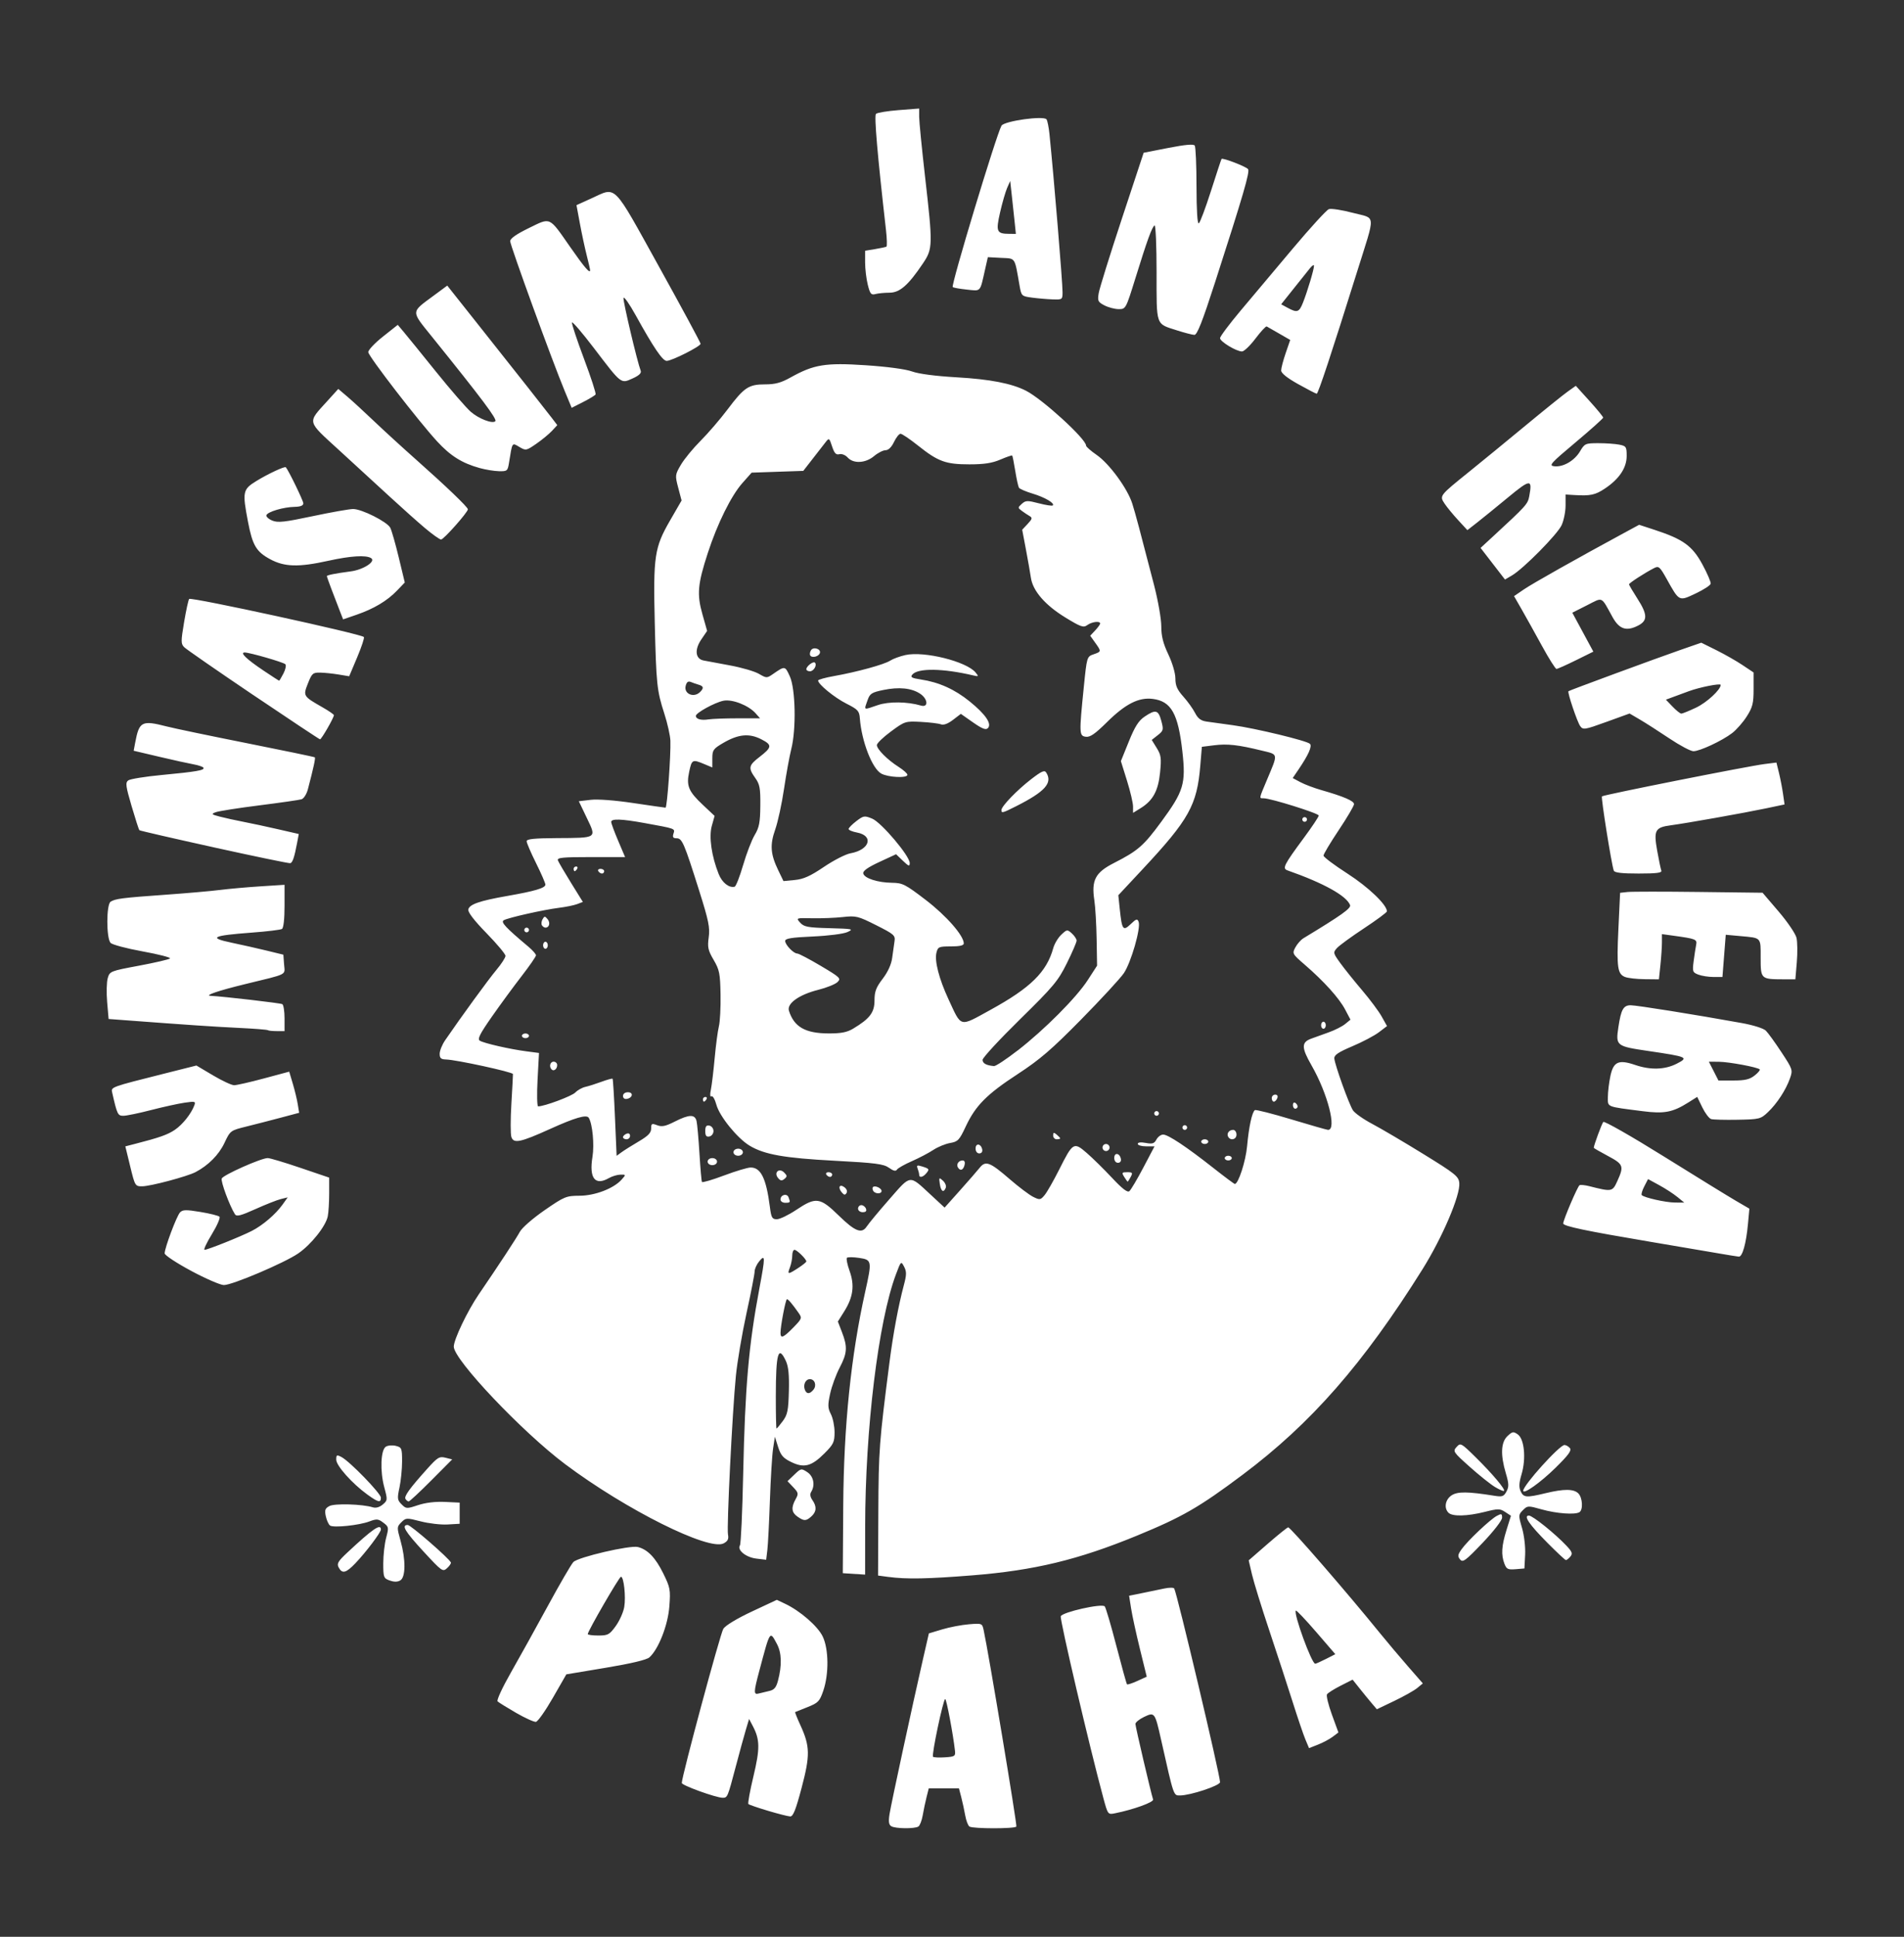 <?xml version="1.0" encoding="UTF-8" standalone="no"?>
<!-- Created with Inkscape (http://www.inkscape.org/) -->

<svg
   width="190.302mm"
   height="193.48mm"
   viewBox="0 0 190.302 193.48"
   version="1.1"
   id="svg5"
   inkscape:version="1.1.1 (3bf5ae0d25, 2021-09-20)"
   sodipodi:docname="logo_white_ink.svg"
   xmlns:inkscape="http://www.inkscape.org/namespaces/inkscape"
   xmlns:sodipodi="http://sodipodi.sourceforge.net/DTD/sodipodi-0.dtd"
   xmlns="http://www.w3.org/2000/svg"
   xmlns:svg="http://www.w3.org/2000/svg">
  <rect x="0" y="0" width="190.302" height="193.48" fill="#333333" stroke="none"/>
  <sodipodi:namedview
     id="namedview7"
     pagecolor="#ffffff"
     bordercolor="#111111"
     borderopacity="1"
     inkscape:pageshadow="0"
     inkscape:pageopacity="0"
     inkscape:pagecheckerboard="1"
     inkscape:document-units="mm"
     showgrid="false"
     inkscape:zoom="0.70710678"
     inkscape:cx="376.88792"
     inkscape:cy="347.18943"
     inkscape:window-width="1920"
     inkscape:window-height="1001"
     inkscape:window-x="-9"
     inkscape:window-y="-9"
     inkscape:window-maximized="1"
     inkscape:current-layer="layer2"
     inkscape:snap-page="false"
     inkscape:snap-object-midpoints="true" />
  <defs
     id="defs2" />
  <g
     inkscape:groupmode="layer"
     id="layer2"
     inkscape:label="Vrstva 2"
     transform="translate(-9.223,-59.065)"
     style="display:inline">
    <path
       style="display:inline;fill:#ffffff;stroke-width:0.235"
       d="m 98.298,241.496 c -0.243,-0.154 -0.285,-0.472 -0.164,-1.229 0.171,-1.068 2.287,-10.867 3.326,-15.401 l 0.603,-2.631 1.336,-0.401 c 0.735,-0.221 1.933,-0.449 2.662,-0.509 1.302,-0.106 1.329,-0.095 1.473,0.565 0.487,2.231 3.364,19.495 3.273,19.642 -0.141,0.228 -4.344,0.226 -4.688,-0.002 -0.143,-0.095 -0.334,-0.595 -0.425,-1.112 -0.091,-0.517 -0.269,-1.336 -0.395,-1.821 l -0.23,-0.881 h -1.509 -1.509 l -0.222,0.881 c -0.122,0.485 -0.294,1.304 -0.383,1.82 -0.089,0.517 -0.284,1.017 -0.433,1.112 -0.379,0.241 -2.317,0.217 -2.714,-0.034 z m 6.372,-7.538 c -0.176,-1.61 -0.848,-5.168 -0.976,-5.168 -0.195,0 -1.378,5.608 -1.217,5.769 0.069,0.069 0.605,0.094 1.192,0.056 0.982,-0.064 1.061,-0.116 1.002,-0.657 z m -18.686,5.999 c -1.01,-0.301 -1.893,-0.604 -1.962,-0.674 -0.07,-0.07 0.157,-1.313 0.504,-2.764 0.663,-2.774 0.653,-3.669 -0.058,-5.02 l -0.375,-0.713 -0.318,1.057 c -0.175,0.581 -0.636,2.265 -1.026,3.741 -0.798,3.027 -0.817,3.072 -1.294,3.072 -0.663,0 -4.089,-1.238 -4.089,-1.478 0,-0.66 3.846,-14.925 4.153,-15.404 0.211,-0.329 1.37,-1.029 2.851,-1.722 l 2.495,-1.168 0.83,0.393 c 1.505,0.712 3.257,2.235 3.755,3.264 0.604,1.249 0.632,3.752 0.06,5.422 -0.365,1.064 -0.507,1.212 -1.575,1.636 -0.646,0.256 -1.203,0.48 -1.237,0.498 -0.034,0.017 0.203,0.611 0.528,1.32 0.96,2.098 0.977,2.996 0.116,6.249 -0.583,2.204 -0.848,2.868 -1.141,2.855 -0.21,-0.009 -1.207,-0.262 -2.217,-0.563 z m 0.124,-11.97 c 0.492,-0.109 0.691,-0.342 0.871,-1.02 0.409,-1.539 0.372,-2.792 -0.107,-3.683 -0.716,-1.33 -0.662,-1.413 -1.755,2.682 -0.577,2.163 -0.583,2.417 -0.058,2.274 0.226,-0.061 0.698,-0.175 1.049,-0.253 z m 33.378,10.634 c -1.36,-5.019 -4.355,-17.798 -4.241,-18.096 0.16,-0.416 4.103,-1.304 4.394,-0.989 0.106,0.115 0.629,1.893 1.163,3.951 0.534,2.058 1.012,3.784 1.064,3.836 0.052,0.052 0.517,-0.099 1.033,-0.335 l 0.939,-0.429 -0.682,-2.773 c -0.375,-1.525 -0.772,-3.345 -0.881,-4.044 l -0.199,-1.271 1.314,-0.264 c 0.723,-0.145 1.711,-0.35 2.196,-0.454 0.485,-0.104 0.934,-0.107 0.996,-0.005 0.281,0.454 4.582,18.616 4.582,19.347 0,0.345 -2.971,1.33 -4.005,1.329 -0.653,-7e-4 -0.605,0.138 -1.877,-5.522 -0.628,-2.797 -0.651,-2.828 -1.717,-2.319 -0.472,0.225 -0.859,0.541 -0.859,0.701 0,0.264 1.544,6.859 1.766,7.543 0.087,0.268 -1.957,1.008 -3.806,1.378 -0.713,0.143 -0.713,0.142 -1.181,-1.583 z m 20.208,-5.791 c -0.2,-0.478 -0.781,-2.19 -1.292,-3.805 -0.511,-1.615 -1.556,-4.812 -2.323,-7.104 -0.767,-2.292 -1.542,-4.801 -1.723,-5.575 l -0.328,-1.407 1.896,-1.649 c 1.043,-0.907 1.966,-1.649 2.051,-1.649 0.234,0 5.834,6.454 9.197,10.599 0.694,0.855 1.936,2.328 2.761,3.273 l 1.5,1.718 -0.56,0.461 c -0.308,0.254 -1.342,0.835 -2.298,1.292 l -1.738,0.831 -0.494,-0.58 c -0.272,-0.319 -0.817,-0.984 -1.212,-1.479 l -0.717,-0.9 -1.204,0.61 c -0.662,0.336 -1.273,0.722 -1.358,0.86 -0.085,0.137 0.138,1.05 0.494,2.028 l 0.649,1.778 -0.57,0.43 c -0.313,0.237 -0.974,0.589 -1.468,0.783 l -0.898,0.353 z m 2.056,-8.041 0.935,-0.477 -1.92,-2.227 c -1.056,-1.225 -1.966,-2.181 -2.023,-2.125 -0.26,0.26 1.579,5.306 1.934,5.306 0.077,0 0.56,-0.215 1.074,-0.477 z m -80.947,5.383 c -0.904,-0.522 -1.736,-1.037 -1.847,-1.145 -0.112,-0.109 0.478,-1.387 1.319,-2.86 0.837,-1.465 2.499,-4.461 3.694,-6.657 1.194,-2.197 2.346,-4.177 2.56,-4.401 0.47,-0.494 5.658,-1.702 6.452,-1.502 0.968,0.243 1.761,1.066 2.529,2.627 0.701,1.424 0.74,1.635 0.613,3.314 -0.141,1.865 -1.077,4.254 -1.989,5.08 -0.275,0.249 -1.813,0.615 -4.365,1.041 l -3.941,0.657 -1.348,2.347 c -0.741,1.291 -1.502,2.37 -1.69,2.398 -0.188,0.028 -1.082,-0.376 -1.986,-0.898 z m 9.964,-8.674 c 0.378,-0.522 0.759,-1.376 0.848,-1.898 0.174,-1.033 -0.042,-3.026 -0.329,-3.026 -0.17,0 -3.317,5.438 -3.317,5.731 0,0.078 0.475,0.142 1.056,0.142 0.963,0 1.116,-0.083 1.743,-0.949 z m -22.591,-4.545 c -0.611,-0.223 -0.646,-0.315 -0.646,-1.714 0,-0.813 0.13,-1.963 0.288,-2.556 0.275,-1.029 0.262,-1.098 -0.283,-1.509 -0.508,-0.384 -0.664,-0.397 -1.404,-0.119 -1.022,0.384 -3.556,0.647 -3.916,0.408 -0.145,-0.097 -0.337,-0.512 -0.426,-0.923 -0.135,-0.624 -0.076,-0.793 0.361,-1.027 0.519,-0.278 3.293,-0.196 4.337,0.128 0.305,0.095 0.67,-0.008 0.988,-0.277 0.488,-0.413 0.494,-0.47 0.157,-1.719 -0.441,-1.635 -0.36,-3.739 0.156,-4.063 0.206,-0.129 0.655,-0.165 0.998,-0.079 0.587,0.147 0.624,0.238 0.624,1.55 0,0.766 -0.117,1.939 -0.26,2.607 -0.236,1.098 -0.216,1.258 0.21,1.683 0.454,0.454 0.509,0.457 1.648,0.079 0.743,-0.247 1.729,-0.365 2.668,-0.321 l 1.49,0.07 v 1.057 1.057 l -1.213,0.07 c -0.667,0.039 -1.873,-0.101 -2.679,-0.31 -1.418,-0.367 -1.481,-0.364 -1.935,0.089 -0.455,0.455 -0.457,0.512 -0.081,1.852 0.526,1.875 0.516,3.629 -0.023,3.952 -0.28,0.168 -0.618,0.171 -1.057,0.011 z m 49.864,-0.355 -1.057,-0.142 0.028,-6.343 c 0.027,-6.191 0.086,-6.97 1.125,-15.036 0.36,-2.797 0.884,-5.601 1.421,-7.613 0.283,-1.059 0.288,-1.368 0.03,-1.86 -0.305,-0.583 -0.315,-0.573 -0.822,0.78 -1.756,4.692 -3.064,15.433 -3.071,25.21 l -0.004,4.77 -1.116,-0.072 -1.116,-0.072 0.045,-6.753 c 0.053,-7.969 0.773,-14.975 2.196,-21.364 0.688,-3.087 0.67,-3.187 -0.608,-3.378 -0.587,-0.088 -1.136,-0.092 -1.219,-0.009 -0.083,0.083 0.037,0.675 0.267,1.315 0.515,1.433 0.359,2.615 -0.534,4.034 l -0.639,1.017 0.409,1.057 c 0.572,1.478 0.532,2.097 -0.229,3.55 -0.365,0.697 -0.794,1.868 -0.953,2.603 -0.247,1.142 -0.236,1.439 0.077,2.044 0.201,0.389 0.366,1.203 0.366,1.807 0,0.983 -0.108,1.207 -1.01,2.11 -1.296,1.296 -2.037,1.489 -3.321,0.865 -0.803,-0.39 -1.043,-0.666 -1.309,-1.501 l -0.325,-1.023 -0.179,1.175 c -0.098,0.646 -0.241,2.972 -0.317,5.168 -0.076,2.197 -0.191,4.432 -0.256,4.968 l -0.118,0.975 -0.988,-0.118 c -1.04,-0.124 -1.939,-0.855 -1.632,-1.327 0.096,-0.148 0.241,-3.335 0.321,-7.082 0.189,-8.781 0.548,-12.886 1.63,-18.63 0.585,-3.108 0.583,-3.39 -0.022,-2.664 -0.254,0.305 -0.462,0.762 -0.462,1.015 0,0.253 -0.365,2.129 -0.811,4.169 -0.446,2.04 -0.925,4.861 -1.064,6.268 -0.353,3.583 -0.928,15.121 -0.789,15.842 0.088,0.453 -0.016,0.667 -0.431,0.887 -1.471,0.783 -9.773,-3.362 -15.843,-7.909 -4.284,-3.21 -11.133,-10.434 -11.133,-11.744 0,-0.704 1.37,-3.57 2.489,-5.207 2.016,-2.949 3.777,-5.63 4.116,-6.265 0.212,-0.398 1.297,-1.344 2.467,-2.152 1.982,-1.369 2.159,-1.442 3.497,-1.448 1.546,-0.007 3.416,-0.724 4.206,-1.613 0.444,-0.499 0.443,-0.503 -0.117,-0.495 -0.311,0.004 -0.829,0.159 -1.152,0.344 -1.39,0.795 -1.992,0.018 -1.644,-2.12 0.2,-1.227 0.002,-3.296 -0.373,-3.902 -0.216,-0.349 -1.351,-0.021 -3.867,1.117 -2.974,1.345 -3.647,1.483 -3.867,0.793 -0.091,-0.287 -0.09,-1.777 0.002,-3.312 0.092,-1.535 0.163,-2.871 0.157,-2.969 -0.012,-0.197 -5.659,-1.426 -6.678,-1.453 -0.518,-0.014 -0.646,-0.127 -0.646,-0.571 0,-0.305 0.246,-0.913 0.546,-1.351 1.625,-2.371 4.344,-6.101 5.131,-7.037 0.496,-0.59 0.901,-1.217 0.901,-1.394 0,-0.177 -0.854,-1.196 -1.898,-2.266 -1.23,-1.26 -1.87,-2.093 -1.818,-2.365 0.098,-0.511 1.129,-0.87 3.885,-1.351 2.777,-0.486 3.826,-0.798 3.819,-1.136 -0.004,-0.155 -0.426,-1.127 -0.94,-2.159 -0.514,-1.032 -0.934,-2.01 -0.934,-2.173 0,-0.222 0.75,-0.3 2.995,-0.313 4.094,-0.023 4.003,0.038 3.02,-2.013 l -0.8,-1.67 1.181,-0.14 c 0.705,-0.084 2.423,0.046 4.264,0.321 1.696,0.253 3.146,0.461 3.223,0.462 0.158,0.002 0.538,-5.248 0.485,-6.689 -0.019,-0.514 -0.291,-1.73 -0.605,-2.702 -0.746,-2.311 -0.809,-2.918 -0.959,-9.167 -0.157,-6.547 -0.023,-7.439 1.511,-10.098 l 1.171,-2.029 -0.335,-1.271 c -0.326,-1.235 -0.318,-1.3 0.268,-2.301 0.332,-0.566 1.217,-1.643 1.967,-2.393 0.75,-0.75 1.962,-2.159 2.694,-3.131 1.663,-2.209 2.108,-2.506 3.761,-2.506 1.004,0 1.587,-0.158 2.534,-0.687 2.332,-1.302 3.485,-1.49 7.514,-1.223 2.17,0.144 4,0.39 4.64,0.624 0.657,0.24 2.347,0.46 4.464,0.582 3.326,0.191 5.488,0.61 6.924,1.344 1.645,0.841 5.997,4.814 5.997,5.475 0,0.113 0.472,0.53 1.05,0.927 1.278,0.879 3.104,3.376 3.574,4.886 0.337,1.084 0.7,2.441 2.172,8.124 0.397,1.532 0.722,3.382 0.722,4.111 1.5e-4,0.985 0.181,1.709 0.705,2.815 0.409,0.864 0.705,1.875 0.705,2.407 0,0.711 0.178,1.117 0.79,1.8 0.435,0.485 0.963,1.221 1.175,1.635 0.285,0.558 0.583,0.782 1.148,0.864 0.42,0.061 1.609,0.226 2.642,0.366 2.228,0.303 7.384,1.548 7.693,1.858 0.236,0.236 -0.146,1.097 -1.128,2.544 l -0.595,0.876 0.774,0.412 c 0.425,0.227 1.355,0.579 2.066,0.782 2.254,0.645 3.289,1.089 3.289,1.41 0,0.171 -0.687,1.339 -1.527,2.595 -0.84,1.256 -1.525,2.402 -1.522,2.547 0.003,0.145 1.075,0.95 2.382,1.79 2.099,1.349 3.955,3.122 3.955,3.778 0,0.103 -1.031,0.866 -2.291,1.697 -1.26,0.83 -2.476,1.718 -2.704,1.973 -0.398,0.446 -0.385,0.502 0.337,1.5 0.413,0.57 1.392,1.789 2.175,2.709 0.784,0.92 1.665,2.102 1.959,2.627 l 0.534,0.954 -0.812,0.619 c -0.447,0.341 -1.639,0.969 -2.649,1.396 -1.405,0.595 -1.829,0.88 -1.806,1.218 0.043,0.617 1.459,4.561 1.861,5.183 0.182,0.282 1.047,0.892 1.922,1.354 0.875,0.462 3.176,1.817 5.114,3.011 3.201,1.971 3.53,2.236 3.594,2.892 0.118,1.21 -1.69,5.448 -3.683,8.629 -5.909,9.433 -11.129,15.393 -17.976,20.521 -4.337,3.249 -6.021,4.218 -10.581,6.091 -5.848,2.403 -10.245,3.463 -16.401,3.955 -4.479,0.358 -6.623,0.399 -8.4,0.161 z M 87.46,201.027 c 0.475,-0.642 0.559,-1.057 0.609,-2.995 0.042,-1.621 -0.042,-2.463 -0.299,-3.014 -0.759,-1.626 -1,-0.78 -1.005,3.524 -0.002,1.777 0.03,3.23 0.07,3.23 0.04,0 0.321,-0.335 0.624,-0.745 z m 3.059,-3.128 c 0.356,-0.429 0.148,-1.06 -0.35,-1.06 -0.431,0 -0.695,0.555 -0.502,1.057 0.172,0.448 0.482,0.449 0.852,0.003 z m -2.007,-6.216 c 0.871,-0.892 0.891,-0.947 0.526,-1.468 -0.625,-0.891 -1.027,-1.364 -1.161,-1.364 -0.131,0 -0.644,2.681 -0.644,3.367 0,0.599 0.291,0.477 1.28,-0.535 z m 0.483,-5.945 c 0.449,-0.291 0.817,-0.588 0.819,-0.66 0.005,-0.228 -0.944,-1.16 -1.181,-1.16 -0.124,0 -0.226,0.257 -0.226,0.572 0,0.315 -0.103,0.843 -0.229,1.175 -0.28,0.736 -0.214,0.742 0.817,0.074 z m 6.884,-4.184 c 0.166,-0.266 1.168,-1.472 2.227,-2.68 2.195,-2.505 1.96,-2.478 4.13,-0.469 l 1.399,1.295 1.528,-1.709 c 0.841,-0.94 1.729,-1.96 1.974,-2.267 0.595,-0.745 1.022,-0.582 3.022,1.148 0.893,0.772 1.94,1.561 2.328,1.754 0.662,0.328 0.732,0.318 1.143,-0.175 0.241,-0.288 0.892,-1.429 1.448,-2.534 1.382,-2.75 1.464,-2.8 2.77,-1.669 0.585,0.506 1.719,1.622 2.521,2.479 1.026,1.096 1.54,1.491 1.733,1.331 0.151,-0.126 0.779,-1.184 1.395,-2.353 l 1.12,-2.125 h -0.838 c -0.461,0 -0.838,-0.111 -0.838,-0.246 0,-0.152 0.305,-0.188 0.802,-0.095 0.662,0.124 0.848,0.065 1.065,-0.342 0.145,-0.271 0.446,-0.492 0.669,-0.492 0.499,0 2.329,1.216 5.017,3.333 1.118,0.881 2.084,1.601 2.147,1.601 0.352,0 1.091,-2.274 1.227,-3.776 0.175,-1.937 0.499,-3.426 0.783,-3.602 0.102,-0.063 1.746,0.355 3.653,0.93 1.906,0.575 3.553,1.045 3.658,1.045 0.894,0 -0.036,-3.624 -1.652,-6.44 -1.02,-1.776 -1.027,-2.307 -0.036,-2.672 0.351,-0.129 1.139,-0.413 1.75,-0.631 0.612,-0.218 1.352,-0.592 1.645,-0.832 l 0.532,-0.436 -0.534,-1.014 c -0.597,-1.133 -2.113,-2.815 -4.033,-4.473 -1.248,-1.078 -1.27,-1.119 -0.942,-1.732 0.185,-0.345 0.548,-0.757 0.808,-0.914 3.82,-2.312 4.782,-2.997 4.659,-3.317 -0.356,-0.928 -2.655,-2.2 -6.252,-3.462 -0.542,-0.19 -0.366,-0.541 1.627,-3.236 0.823,-1.113 1.496,-2.123 1.496,-2.243 0,-0.219 -4.802,-1.723 -5.503,-1.723 -0.472,0 -0.487,0.092 0.307,-1.796 1.155,-2.746 1.187,-2.557 -0.495,-2.968 -2.359,-0.578 -3.433,-0.698 -4.753,-0.533 l -1.238,0.155 -0.157,1.882 c -0.329,3.947 -1.125,5.376 -5.754,10.333 l -2.439,2.612 0.14,1.344 c 0.222,2.124 0.329,2.274 1.096,1.54 0.555,-0.532 0.664,-0.563 0.792,-0.23 0.239,0.623 -0.763,4.098 -1.484,5.143 -0.364,0.528 -2.287,2.611 -4.273,4.628 -2.94,2.986 -4.113,3.995 -6.319,5.435 -3.11,2.03 -4.226,3.156 -5.207,5.252 -0.634,1.354 -0.776,1.504 -1.56,1.64 -0.474,0.083 -1.232,0.395 -1.684,0.695 -0.452,0.3 -1.417,0.805 -2.143,1.123 -0.726,0.318 -1.395,0.697 -1.485,0.843 -0.114,0.185 -0.355,0.129 -0.796,-0.185 -0.54,-0.384 -1.339,-0.488 -5.446,-0.705 -5.029,-0.266 -7.018,-0.62 -8.489,-1.507 -1.228,-0.742 -3.003,-2.929 -3.315,-4.086 -0.146,-0.541 -0.367,-0.921 -0.492,-0.844 -0.14,0.087 -0.163,-0.165 -0.06,-0.66 0.091,-0.44 0.262,-1.857 0.38,-3.149 0.118,-1.292 0.307,-2.722 0.421,-3.177 0.114,-0.455 0.189,-1.886 0.166,-3.18 -0.037,-2.104 -0.109,-2.469 -0.69,-3.46 -0.561,-0.958 -0.628,-1.262 -0.492,-2.253 0.134,-0.974 -0.007,-1.666 -0.946,-4.64 -1.515,-4.798 -1.712,-5.257 -2.263,-5.257 -0.351,0 -0.425,-0.11 -0.314,-0.462 0.164,-0.517 0.246,-0.488 -2.901,-1.06 -2.305,-0.419 -3.322,-0.453 -3.322,-0.11 0,0.136 0.312,0.982 0.694,1.879 l 0.694,1.632 h -3.421 c -2.851,0 -3.4,0.055 -3.294,0.332 0.07,0.183 0.66,1.191 1.311,2.24 l 1.183,1.908 -0.572,0.217 c -0.314,0.12 -1.131,0.287 -1.814,0.371 -1.528,0.189 -5.056,0.981 -5.514,1.237 -0.335,0.187 0.152,0.712 2.47,2.659 0.409,0.344 0.744,0.726 0.744,0.85 0,0.124 -0.646,1.058 -1.435,2.077 -0.789,1.018 -2.126,2.84 -2.971,4.049 -1.208,1.728 -1.466,2.24 -1.208,2.401 0.413,0.257 2.982,0.844 4.649,1.062 l 1.267,0.166 -0.143,2.667 c -0.079,1.467 -0.052,2.667 0.059,2.667 0.625,0 3.367,-1.023 3.716,-1.387 0.226,-0.236 0.676,-0.487 0.999,-0.559 0.323,-0.072 1.05,-0.302 1.616,-0.511 0.566,-0.209 1.064,-0.346 1.107,-0.303 0.043,0.043 0.152,1.794 0.241,3.89 l 0.163,3.812 0.492,-0.359 c 0.271,-0.197 1.047,-0.685 1.726,-1.084 0.939,-0.552 1.233,-0.859 1.233,-1.284 0,-0.502 0.061,-0.536 0.598,-0.332 0.475,0.181 0.836,0.107 1.754,-0.358 1.446,-0.733 2.022,-0.748 2.186,-0.057 0.069,0.291 0.199,1.744 0.29,3.23 0.09,1.486 0.203,2.77 0.25,2.853 0.048,0.083 1.04,-0.208 2.205,-0.646 1.165,-0.438 2.365,-0.797 2.667,-0.797 1.02,0 1.552,1.093 1.917,3.935 0.139,1.083 0.224,1.233 0.697,1.233 0.296,0 1.172,-0.423 1.946,-0.94 1.965,-1.312 2.366,-1.257 4.252,0.583 1.639,1.6 2.306,1.849 2.806,1.047 z m -0.894,-1.748 c 0,-0.194 0.147,-0.352 0.327,-0.352 0.18,0 0.388,0.159 0.462,0.352 0.092,0.24 -0.013,0.352 -0.327,0.352 -0.254,0 -0.462,-0.159 -0.462,-0.352 z m -7.753,-0.915 c 0,-0.47 0.64,-0.65 0.803,-0.226 0.201,0.523 0.182,0.553 -0.333,0.553 -0.258,0 -0.47,-0.147 -0.47,-0.327 z m 6.124,-0.711 c -0.413,-0.498 -0.223,-0.875 0.261,-0.518 0.232,0.171 0.32,0.411 0.214,0.582 -0.139,0.224 -0.248,0.209 -0.475,-0.064 z m 3.146,-0.152 c -0.085,-0.138 -0.096,-0.309 -0.024,-0.381 0.193,-0.193 0.856,0.108 0.856,0.39 0,0.319 -0.634,0.313 -0.832,-0.008 z m 6.655,-0.689 c -0.097,-0.659 -0.077,-0.68 0.31,-0.33 0.227,0.206 0.356,0.523 0.287,0.704 -0.21,0.547 -0.487,0.374 -0.596,-0.374 z m -16.166,-0.595 c -0.455,-0.549 0.102,-1.054 0.607,-0.55 0.312,0.312 0.316,0.401 0.029,0.639 -0.26,0.216 -0.4,0.196 -0.636,-0.089 z m 34.595,-0.11 c -0.265,-0.424 -0.235,-0.47 0.304,-0.47 0.525,0 0.567,0.057 0.346,0.47 -0.138,0.258 -0.275,0.47 -0.304,0.47 -0.029,0 -0.185,-0.211 -0.346,-0.47 z m -29.773,-0.235 c -0.08,-0.129 0.02,-0.235 0.221,-0.235 0.201,0 0.366,0.106 0.366,0.235 0,0.129 -0.099,0.235 -0.221,0.235 -0.122,0 -0.286,-0.106 -0.366,-0.235 z m 9.28,0.019 c 0,-0.119 -0.069,-0.395 -0.153,-0.614 -0.127,-0.331 -0.058,-0.369 0.411,-0.225 0.763,0.235 0.794,0.284 0.451,0.697 -0.331,0.398 -0.71,0.474 -0.71,0.142 z m 3.876,-0.724 c -0.192,-0.311 0.066,-0.705 0.462,-0.705 0.201,0 0.272,0.172 0.194,0.47 -0.133,0.507 -0.423,0.611 -0.655,0.235 z m -25.02,-0.587 c 0,-0.196 0.209,-0.352 0.47,-0.352 0.261,0 0.47,0.157 0.47,0.352 0,0.196 -0.209,0.352 -0.47,0.352 -0.261,0 -0.47,-0.157 -0.47,-0.352 z m 40.643,-0.372 c 0,-0.573 0.549,-0.492 0.663,0.098 0.045,0.232 -0.075,0.392 -0.294,0.392 -0.218,0 -0.37,-0.201 -0.37,-0.489 z m 11.042,0.019 c 0,-0.129 0.159,-0.235 0.352,-0.235 0.194,0 0.352,0.106 0.352,0.235 0,0.129 -0.159,0.235 -0.352,0.235 -0.194,0 -0.352,-0.106 -0.352,-0.235 z m -49.1,-0.587 c 0,-0.196 0.209,-0.352 0.47,-0.352 0.261,0 0.47,0.157 0.47,0.352 0,0.196 -0.209,0.352 -0.47,0.352 -0.261,0 -0.47,-0.157 -0.47,-0.352 z m 24.198,-0.372 c 0,-0.573 0.549,-0.492 0.663,0.098 0.045,0.232 -0.075,0.392 -0.294,0.392 -0.218,0 -0.37,-0.201 -0.37,-0.489 z m 12.686,-0.098 c 0,-0.194 0.159,-0.352 0.352,-0.352 0.194,0 0.352,0.159 0.352,0.352 0,0.194 -0.159,0.352 -0.352,0.352 -0.194,0 -0.352,-0.159 -0.352,-0.352 z m 9.867,-0.587 c 0,-0.129 0.159,-0.235 0.352,-0.235 0.194,0 0.352,0.106 0.352,0.235 0,0.129 -0.159,0.235 -0.352,0.235 -0.194,0 -0.352,-0.106 -0.352,-0.235 z m -57.793,-0.445 c 0,-0.115 0.159,-0.271 0.352,-0.345 0.215,-0.082 0.352,-4.7e-4 0.352,0.21 0,0.19 -0.159,0.345 -0.352,0.345 -0.194,0 -0.352,-0.094 -0.352,-0.21 z m 42.992,-0.171 c 0,-0.312 0.064,-0.328 0.352,-0.089 0.194,0.161 0.352,0.332 0.352,0.381 0,0.049 -0.159,0.089 -0.352,0.089 -0.194,0 -0.352,-0.172 -0.352,-0.381 z m 17.502,0.146 c -0.197,-0.318 0.069,-0.705 0.484,-0.705 0.186,0 0.339,0.211 0.339,0.47 0,0.486 -0.567,0.648 -0.822,0.235 z m -52.272,-0.587 c 0,-0.466 0.103,-0.602 0.411,-0.543 0.226,0.043 0.411,0.288 0.411,0.543 0,0.255 -0.185,0.499 -0.411,0.543 -0.308,0.059 -0.411,-0.077 -0.411,-0.543 z m 47.691,-0.352 c 0,-0.129 0.106,-0.235 0.235,-0.235 0.129,0 0.235,0.106 0.235,0.235 0,0.129 -0.106,0.235 -0.235,0.235 -0.129,0 -0.235,-0.106 -0.235,-0.235 z m -2.819,-1.41 c 0,-0.129 0.106,-0.235 0.235,-0.235 0.129,0 0.235,0.106 0.235,0.235 0,0.129 -0.106,0.235 -0.235,0.235 -0.129,0 -0.235,-0.106 -0.235,-0.235 z m 13.861,-0.836 c 0,-0.201 0.106,-0.301 0.235,-0.221 0.129,0.08 0.235,0.245 0.235,0.366 0,0.122 -0.106,0.221 -0.235,0.221 -0.129,0 -0.235,-0.165 -0.235,-0.366 z m -58.967,-0.573 c 0,-0.129 0.112,-0.235 0.249,-0.235 0.137,0 0.183,0.106 0.104,0.235 -0.08,0.129 -0.192,0.235 -0.249,0.235 -0.057,0 -0.104,-0.106 -0.104,-0.235 z m 56.853,-0.117 c 0,-0.194 0.155,-0.352 0.345,-0.352 0.21,0 0.292,0.138 0.21,0.352 -0.074,0.194 -0.23,0.352 -0.345,0.352 -0.115,0 -0.21,-0.159 -0.21,-0.352 z m -64.841,-0.218 c 0,-0.218 0.201,-0.37 0.489,-0.37 0.573,0 0.492,0.549 -0.098,0.663 -0.232,0.045 -0.392,-0.075 -0.392,-0.294 z m -7.133,-2.647 c -0.281,-0.281 -0.152,-0.777 0.202,-0.777 0.194,0 0.352,0.152 0.352,0.339 0,0.392 -0.335,0.657 -0.555,0.438 z M 61.389,162.539 c 0,-0.129 0.159,-0.235 0.352,-0.235 0.194,0 0.352,0.106 0.352,0.235 0,0.129 -0.159,0.235 -0.352,0.235 -0.194,0 -0.352,-0.106 -0.352,-0.235 z m 79.876,-1.057 c 0,-0.194 0.106,-0.352 0.235,-0.352 0.129,0 0.235,0.159 0.235,0.352 0,0.194 -0.106,0.352 -0.235,0.352 -0.129,0 -0.235,-0.159 -0.235,-0.352 z m -77.762,-7.988 c 0,-0.194 0.106,-0.352 0.235,-0.352 0.129,0 0.235,0.159 0.235,0.352 0,0.194 -0.106,0.352 -0.235,0.352 -0.129,0 -0.235,-0.159 -0.235,-0.352 z m -1.879,-1.527 c 0,-0.129 0.106,-0.235 0.235,-0.235 0.129,0 0.235,0.106 0.235,0.235 0,0.129 -0.106,0.235 -0.235,0.235 -0.129,0 -0.235,-0.106 -0.235,-0.235 z m 1.763,-0.468 c -0.079,-0.128 -0.051,-0.399 0.063,-0.602 0.184,-0.33 0.238,-0.331 0.503,-0.012 0.297,0.358 0.174,0.847 -0.214,0.847 -0.114,0 -0.272,-0.105 -0.351,-0.233 z m 5.637,-5.405 c -0.08,-0.129 0.02,-0.235 0.221,-0.235 0.201,0 0.366,0.106 0.366,0.235 0,0.129 -0.099,0.235 -0.221,0.235 -0.122,0 -0.286,-0.106 -0.366,-0.235 z m -2.467,-0.235 c 0,-0.129 0.112,-0.235 0.249,-0.235 0.137,0 0.183,0.106 0.104,0.235 -0.08,0.129 -0.192,0.235 -0.249,0.235 -0.057,0 -0.104,-0.106 -0.104,-0.235 z m 72.828,-4.934 c 0,-0.129 0.106,-0.235 0.235,-0.235 0.129,0 0.235,0.106 0.235,0.235 0,0.129 -0.106,0.235 -0.235,0.235 -0.129,0 -0.235,-0.106 -0.235,-0.235 z m -28.46,23.09 c 2.71,-2.105 5.888,-5.297 7.025,-7.056 l 0.924,-1.429 -0.045,-2.663 c -0.025,-1.464 -0.127,-3.203 -0.228,-3.864 -0.306,-2.012 0.095,-2.777 1.952,-3.723 2.408,-1.228 2.968,-1.716 4.735,-4.12 2.245,-3.055 2.47,-3.798 2.115,-6.998 -0.424,-3.815 -1.116,-5.046 -2.968,-5.279 -1.397,-0.176 -2.733,0.503 -4.575,2.325 -1.189,1.175 -1.685,1.518 -2.114,1.457 -0.663,-0.094 -0.671,-0.292 -0.197,-4.981 0.303,-2.997 0.311,-3.024 0.969,-3.253 0.795,-0.277 0.795,-0.281 0.167,-1.163 l -0.497,-0.697 0.497,-0.529 c 0.273,-0.291 0.497,-0.601 0.497,-0.69 0,-0.277 -0.83,-0.176 -1.285,0.157 -0.384,0.281 -0.642,0.191 -2.211,-0.769 -2.003,-1.227 -3.235,-2.65 -3.426,-3.959 -0.07,-0.481 -0.295,-1.758 -0.499,-2.837 l -0.371,-1.961 0.546,-0.582 c 0.462,-0.492 0.492,-0.613 0.195,-0.783 -0.193,-0.111 -0.543,-0.345 -0.778,-0.519 -0.412,-0.307 -0.412,-0.331 0,-0.703 0.383,-0.346 0.556,-0.351 1.702,-0.053 0.701,0.182 1.328,0.279 1.392,0.214 0.222,-0.221 -0.789,-0.814 -2.017,-1.183 -0.676,-0.203 -1.29,-0.467 -1.364,-0.587 -0.074,-0.12 -0.241,-0.877 -0.37,-1.682 -0.13,-0.805 -0.268,-1.496 -0.306,-1.535 -0.039,-0.039 -0.57,0.143 -1.181,0.405 -0.823,0.353 -1.624,0.476 -3.095,0.476 -2.371,0 -3.127,-0.276 -5.138,-1.877 -0.814,-0.648 -1.599,-1.178 -1.744,-1.178 -0.145,0 -0.441,0.37 -0.656,0.822 -0.247,0.518 -0.559,0.822 -0.843,0.822 -0.248,0 -0.765,0.264 -1.149,0.587 -0.849,0.715 -2.059,0.78 -2.636,0.143 -0.227,-0.25 -0.59,-0.395 -0.834,-0.332 -0.332,0.087 -0.499,-0.092 -0.724,-0.774 -0.288,-0.872 -0.299,-0.879 -0.671,-0.4 -0.208,0.268 -0.79,1.017 -1.294,1.664 l -0.915,1.176 -2.581,0.088 -2.581,0.088 -0.926,1.043 c -1.119,1.261 -2.5,4.052 -3.456,6.987 -1.012,3.106 -1.102,4.121 -0.538,6.113 l 0.471,1.665 -0.585,0.86 c -0.69,1.016 -0.592,1.933 0.224,2.095 0.289,0.057 1.476,0.279 2.639,0.492 1.163,0.213 2.466,0.592 2.896,0.842 0.762,0.443 0.798,0.444 1.41,0.02 1.196,-0.827 1.202,-0.826 1.684,0.236 0.567,1.25 0.648,5.269 0.145,7.25 -0.179,0.706 -0.506,2.499 -0.726,3.984 -0.22,1.486 -0.616,3.311 -0.879,4.056 -0.547,1.547 -0.477,2.472 0.308,4.094 l 0.515,1.065 1.134,-0.109 c 0.87,-0.084 1.548,-0.388 2.911,-1.31 0.978,-0.66 2.17,-1.271 2.65,-1.356 1.928,-0.344 2.365,-1.755 0.644,-2.078 -0.456,-0.086 -0.829,-0.244 -0.829,-0.352 0,-0.108 0.346,-0.46 0.769,-0.783 0.726,-0.553 0.816,-0.568 1.586,-0.251 0.919,0.378 3.753,3.726 3.753,4.434 0,0.365 -0.103,0.331 -0.682,-0.224 l -0.682,-0.654 -1.675,0.776 c -1.144,0.53 -1.653,0.891 -1.605,1.138 0.092,0.482 1.434,0.92 2.865,0.937 1.066,0.012 1.331,0.147 3.378,1.713 2.063,1.578 3.805,3.568 3.805,4.347 0,0.203 -0.407,0.297 -1.288,0.297 -1.198,0 -1.299,0.043 -1.444,0.625 -0.207,0.823 0.261,2.63 1.206,4.661 1.33,2.858 1.038,2.786 4.214,1.041 3.995,-2.195 5.596,-3.771 6.255,-6.157 0.12,-0.436 0.482,-1.039 0.804,-1.342 0.568,-0.534 0.599,-0.537 1.058,-0.122 0.26,0.235 0.472,0.557 0.472,0.716 0,0.159 -0.438,1.173 -0.973,2.254 -0.88,1.777 -1.329,2.315 -4.699,5.621 -2.049,2.011 -3.726,3.827 -3.726,4.035 0,0.353 0.372,0.556 1.141,0.622 0.175,0.015 1.232,-0.682 2.349,-1.55 z m -1.611,-24.029 c 0,-0.377 1.547,-1.983 2.96,-3.073 1.056,-0.815 1.346,-0.943 1.518,-0.671 0.657,1.038 -0.113,1.9 -3.002,3.359 -1.367,0.69 -1.476,0.719 -1.476,0.385 z m 13.156,-0.354 c 0,-0.349 -0.273,-1.512 -0.608,-2.584 l -0.608,-1.949 0.793,-1.959 c 0.607,-1.5 0.978,-2.084 1.582,-2.49 1.099,-0.741 1.368,-0.672 1.663,0.423 0.24,0.893 0.218,0.985 -0.349,1.431 l -0.606,0.477 0.499,0.807 c 0.437,0.706 0.478,1.012 0.334,2.446 -0.184,1.834 -0.71,2.8 -1.937,3.56 l -0.764,0.473 z m -25.163,-3.287 c -0.91,-0.494 -1.97,-3.225 -2.144,-5.521 -0.056,-0.739 -0.192,-0.888 -1.342,-1.467 -1.19,-0.6 -2.831,-1.939 -2.831,-2.311 0,-0.089 0.714,-0.289 1.586,-0.444 2.304,-0.409 5.031,-1.157 5.623,-1.543 0.283,-0.184 0.97,-0.436 1.527,-0.559 1.864,-0.414 6.099,0.641 7.004,1.744 0.327,0.399 0.31,0.42 -0.235,0.292 -3.048,-0.716 -5.535,-0.748 -6.09,-0.079 -0.214,0.258 -0.052,0.35 0.848,0.485 1.81,0.271 3.39,0.981 4.89,2.197 1.593,1.291 2.239,2.242 1.812,2.669 -0.202,0.202 -0.571,0.058 -1.483,-0.58 l -1.214,-0.85 -0.789,0.602 c -0.509,0.388 -0.936,0.545 -1.202,0.443 -0.227,-0.087 -1.127,-0.197 -1.998,-0.243 -1.557,-0.082 -1.609,-0.066 -2.995,0.955 -0.776,0.571 -1.411,1.183 -1.411,1.359 0,0.414 1.051,1.468 2.173,2.181 0.485,0.308 0.881,0.664 0.881,0.791 0,0.349 -1.909,0.261 -2.61,-0.12 z m -0.344,-6.844 c 1.095,-0.373 2.949,-0.353 4.305,0.047 0.775,0.228 0.706,-0.668 -0.091,-1.191 -0.858,-0.562 -2.114,-0.687 -3.666,-0.365 -1.157,0.24 -1.346,0.36 -1.569,1 -0.373,1.069 -0.474,1.019 1.021,0.509 z m -7.148,-3.582 c 0,-0.296 0.69,-0.827 0.857,-0.66 0.241,0.241 -0.118,0.866 -0.497,0.866 -0.198,0 -0.36,-0.093 -0.36,-0.206 z m 0.39,-1.378 c -0.068,-0.11 -0.036,-0.343 0.072,-0.517 0.238,-0.386 1.028,-0.136 0.889,0.281 -0.118,0.353 -0.787,0.518 -0.961,0.237 z m 4.309,37.269 c 1.647,-0.987 2.114,-1.607 2.114,-2.804 0,-0.89 0.154,-1.298 0.816,-2.165 0.524,-0.686 0.864,-1.434 0.951,-2.089 0.074,-0.561 0.179,-1.307 0.233,-1.656 0.091,-0.588 -0.044,-0.707 -1.832,-1.606 -1.82,-0.915 -2.01,-0.962 -3.34,-0.815 -0.775,0.085 -2.147,0.139 -3.048,0.12 -1.636,-0.035 -1.638,-0.035 -1.204,0.445 0.377,0.416 0.765,0.489 2.93,0.546 2.323,0.062 2.447,0.089 1.791,0.387 -0.399,0.182 -1.901,0.374 -3.465,0.443 -2.113,0.094 -2.76,0.198 -2.76,0.443 0,0.389 0.836,1.26 1.209,1.26 0.148,0 1.203,0.554 2.345,1.231 1.954,1.159 2.052,1.254 1.669,1.624 -0.224,0.216 -1.088,0.563 -1.921,0.772 -1.913,0.48 -3.154,1.367 -2.926,2.089 0.511,1.617 1.636,2.259 3.97,2.265 1.258,0.004 1.838,-0.111 2.467,-0.488 z M 83.496,145.488 c 0.336,-1.153 0.856,-2.505 1.156,-3.006 0.453,-0.755 0.549,-1.255 0.564,-2.937 0.016,-1.744 -0.055,-2.131 -0.51,-2.768 -0.712,-0.998 -0.661,-1.254 0.408,-2.078 1.286,-0.991 1.31,-1.215 0.19,-1.787 -1.206,-0.615 -2.296,-0.508 -3.8,0.373 -0.992,0.581 -1.085,0.713 -1.085,1.541 v 0.905 l -0.815,-0.34 c -1.171,-0.489 -1.237,-0.456 -1.495,0.755 -0.304,1.423 -0.082,1.963 1.366,3.325 l 1.171,1.101 -0.279,0.995 c -0.305,1.088 -0.027,3.028 0.689,4.818 0.342,0.855 1.037,1.405 1.594,1.259 0.129,-0.034 0.51,-1.005 0.845,-2.157 z m -0.545,-14.665 h 2.239 l -0.448,-0.504 c -0.707,-0.797 -2.345,-1.433 -3.22,-1.251 -0.877,0.183 -2.749,1.211 -2.749,1.51 0,0.323 0.526,0.47 1.263,0.352 0.371,-0.059 1.683,-0.108 2.914,-0.108 z m -3.754,-2.631 c 0.388,-0.388 0.353,-0.582 -0.129,-0.721 -0.226,-0.065 -0.582,-0.189 -0.791,-0.276 -0.27,-0.112 -0.421,-0.003 -0.52,0.376 -0.211,0.807 0.813,1.248 1.44,0.621 z m -36.124,87.457 c -0.205,-0.384 -0.07,-0.616 0.873,-1.496 2.534,-2.367 3.348,-2.925 3.348,-2.297 0,0.29 -1.495,2.27 -2.543,3.366 -0.947,0.991 -1.324,1.087 -1.678,0.427 z m 8.48,-1.591 c -1.869,-2.026 -2.242,-2.653 -1.578,-2.653 0.299,0 4.157,3.352 4.313,3.747 0.035,0.09 -0.137,0.345 -0.382,0.567 -0.43,0.389 -0.519,0.326 -2.353,-1.662 z m 108.036,1.222 c -0.343,-0.903 -0.289,-1.778 0.208,-3.375 l 0.442,-1.421 -0.576,-0.377 c -0.526,-0.344 -0.703,-0.345 -2.043,-0.009 -1.751,0.439 -3.234,0.474 -3.622,0.086 -0.476,-0.476 -0.324,-1.324 0.314,-1.742 0.596,-0.39 1.621,-0.38 4.271,0.044 0.792,0.127 0.941,0.074 1.21,-0.428 0.256,-0.479 0.246,-0.777 -0.066,-1.826 -0.547,-1.84 -0.49,-3.091 0.168,-3.709 0.486,-0.456 0.589,-0.473 1.027,-0.167 0.657,0.46 0.844,2.414 0.381,3.975 -0.256,0.861 -0.28,1.298 -0.093,1.706 0.289,0.635 0.57,0.656 2.492,0.192 1.831,-0.442 2.815,-0.436 3.272,0.021 0.424,0.424 0.495,1.64 0.109,1.878 -0.442,0.273 -2.284,0.138 -3.764,-0.278 -1.374,-0.386 -1.425,-0.384 -1.883,0.074 -0.454,0.454 -0.457,0.516 -0.089,1.782 0.218,0.749 0.351,1.898 0.311,2.678 l -0.071,1.366 -0.881,0.073 c -0.767,0.064 -0.912,-0.007 -1.116,-0.544 z m -4.432,-0.431 c -0.261,-0.315 -0.237,-0.478 0.156,-1.029 0.603,-0.847 2.845,-2.966 3.519,-3.327 0.459,-0.245 0.522,-0.222 0.522,0.188 0,0.265 -0.842,1.35 -1.943,2.505 -1.714,1.797 -1.98,1.993 -2.254,1.663 z m 8.748,-1.642 c -1.848,-1.86 -2.45,-2.742 -1.87,-2.742 0.37,0 2.617,1.805 3.756,3.016 0.571,0.607 0.633,0.784 0.382,1.086 -0.165,0.198 -0.366,0.353 -0.447,0.343 -0.081,-0.01 -0.901,-0.776 -1.822,-1.703 z m -74.978,-2.638 c -0.597,-0.418 -0.647,-0.908 -0.178,-1.749 0.299,-0.536 0.278,-0.64 -0.244,-1.189 l -0.572,-0.601 0.682,-0.653 c 0.664,-0.636 0.698,-0.643 1.293,-0.253 0.634,0.415 0.811,1.312 0.39,1.976 -0.139,0.22 -0.097,0.504 0.121,0.816 0.451,0.644 0.421,1.162 -0.095,1.629 -0.532,0.482 -0.738,0.485 -1.398,0.023 z m -42.987,-2.204 c -1.521,-1.101 -3.111,-2.883 -3.111,-3.484 0,-0.487 0.052,-0.513 0.529,-0.261 0.836,0.443 3.935,3.637 3.935,4.056 0,0.537 -0.266,0.476 -1.352,-0.311 z m 3.813,0.445 c -0.164,-0.265 0.389,-1.032 2.177,-3.023 1.025,-1.141 1.21,-1.253 1.815,-1.102 l 0.674,0.169 -2.09,2.1 c -1.15,1.155 -2.166,2.1 -2.257,2.1 -0.092,0 -0.235,-0.11 -0.319,-0.245 z m 108.886,-1.202 c -0.446,-0.269 -1.582,-1.177 -2.524,-2.018 -1.649,-1.472 -1.698,-1.545 -1.307,-1.977 0.395,-0.436 0.448,-0.407 1.907,1.028 1.653,1.626 2.986,3.206 2.833,3.358 -0.054,0.054 -0.463,-0.122 -0.909,-0.392 z m 2.83,0.373 c 0,-0.549 3.624,-4.565 4.12,-4.565 0.158,0 0.401,0.139 0.542,0.308 0.196,0.237 -0.136,0.692 -1.44,1.973 -1.499,1.472 -3.222,2.694 -3.222,2.284 z M 28.323,186.017 c -1.454,-0.779 -2.643,-1.564 -2.643,-1.744 0,-0.545 1.199,-3.739 1.537,-4.093 0.264,-0.277 0.594,-0.284 2.032,-0.047 0.944,0.156 1.804,0.37 1.909,0.476 0.106,0.106 -0.237,0.893 -0.761,1.75 -0.524,0.857 -0.852,1.558 -0.727,1.558 0.309,0 3.593,-1.314 4.716,-1.887 1.099,-0.56 2.393,-1.668 3.085,-2.64 l 0.508,-0.713 -0.688,0.17 c -0.378,0.093 -1.52,0.544 -2.537,1.002 -1.488,0.669 -1.889,0.769 -2.051,0.512 -0.537,-0.853 -1.431,-3.27 -1.318,-3.565 0.135,-0.351 3.931,-2.039 4.595,-2.044 0.213,-0.002 1.683,0.437 3.266,0.975 l 2.878,0.977 v 1.58 c 0,0.869 -0.063,1.896 -0.14,2.282 -0.198,0.988 -1.658,2.823 -2.955,3.713 -1.387,0.951 -6.594,3.163 -7.433,3.158 -0.347,-0.003 -1.82,-0.641 -3.274,-1.42 z m 152.646,-1.748 c -0.969,-0.168 -4.035,-0.689 -6.813,-1.157 -6.485,-1.094 -8.692,-1.558 -8.692,-1.829 0,-0.34 1.432,-3.695 1.63,-3.817 0.097,-0.06 0.537,-0.018 0.977,0.094 2.267,0.574 2.313,0.566 2.805,-0.517 0.677,-1.492 0.608,-1.674 -0.948,-2.503 -0.775,-0.413 -1.41,-0.779 -1.41,-0.813 0,-0.239 0.804,-2.418 0.953,-2.583 0.102,-0.113 2.811,1.429 6.018,3.427 3.208,1.998 6.451,3.993 7.207,4.434 l 1.375,0.802 -0.141,1.527 c -0.18,1.954 -0.556,3.296 -0.916,3.265 -0.155,-0.013 -1.076,-0.161 -2.045,-0.329 z m -4.102,-5.635 c -0.383,-0.313 -1.197,-0.842 -1.81,-1.175 l -1.114,-0.607 -0.38,0.736 c -0.209,0.405 -0.321,0.794 -0.249,0.866 0.257,0.257 2.386,0.733 3.31,0.741 l 0.94,0.007 -0.696,-0.569 z m -154.631,-3.055 -0.486,-1.996 0.967,-0.248 c 2.445,-0.627 3.276,-0.921 3.995,-1.413 0.771,-0.528 1.612,-1.585 1.93,-2.425 0.155,-0.41 0.081,-0.431 -0.986,-0.274 -0.634,0.093 -2.143,0.425 -3.352,0.737 -1.209,0.312 -2.447,0.568 -2.751,0.568 -0.556,0 -0.62,-0.131 -1.111,-2.29 -0.135,-0.595 -0.262,-0.548 5.358,-1.963 l 3.055,-0.769 1.657,0.984 c 0.911,0.541 1.862,0.984 2.113,0.984 0.251,-1.1e-4 1.592,-0.305 2.981,-0.678 l 2.524,-0.677 0.359,1.206 c 0.198,0.663 0.421,1.588 0.496,2.055 l 0.137,0.849 -1.846,0.491 c -1.015,0.27 -2.563,0.669 -3.439,0.885 -1.582,0.391 -1.598,0.403 -2.185,1.645 -0.558,1.179 -1.605,2.233 -2.887,2.906 -0.831,0.436 -4.506,1.414 -5.327,1.417 -0.704,0.003 -0.724,-0.03 -1.202,-1.993 z m 158.012,-4.725 c -0.203,-0.06 -0.599,-0.583 -0.88,-1.161 l -0.511,-1.052 -0.882,0.555 c -1.573,0.99 -2.41,1.15 -4.567,0.873 -3.708,-0.475 -3.48,-0.382 -3.48,-1.42 0,-0.505 0.115,-1.452 0.254,-2.104 0.307,-1.432 0.821,-1.659 2.483,-1.092 1.522,0.519 2.962,0.475 4.14,-0.126 1.235,-0.63 1.097,-0.693 -2.822,-1.27 -3.236,-0.477 -3.284,-0.515 -3.001,-2.399 0.263,-1.754 0.499,-2.171 1.225,-2.171 0.6,0 6.466,0.938 11.112,1.778 1.145,0.207 2.169,0.531 2.4,0.76 0.222,0.22 0.923,1.188 1.558,2.153 1.129,1.716 1.147,1.773 0.85,2.616 -0.408,1.156 -1.302,2.524 -2.212,3.383 -0.715,0.675 -0.842,0.707 -3.022,0.747 -1.252,0.023 -2.442,-0.007 -2.644,-0.068 z m 4.343,-4.347 c 0.347,-0.273 0.579,-0.549 0.514,-0.614 -0.22,-0.22 -3.077,-0.752 -4.082,-0.761 l -1.003,-0.008 0.479,0.94 0.479,0.94 h 1.491 c 1.162,0 1.63,-0.11 2.122,-0.497 z M 35.997,161.977 c -0.054,-0.051 -1.367,-0.154 -2.917,-0.229 -2.481,-0.12 -5.016,-0.291 -11.317,-0.764 l -1.685,-0.126 -0.145,-1.685 c -0.08,-0.927 -0.054,-2.002 0.057,-2.389 0.198,-0.692 0.256,-0.715 3.122,-1.25 1.606,-0.3 3.002,-0.625 3.102,-0.722 0.1,-0.097 -1.137,-0.416 -2.748,-0.708 -1.611,-0.292 -3.051,-0.677 -3.199,-0.856 -0.428,-0.516 -0.42,-3.832 0.01,-4.105 0.48,-0.304 1.167,-0.391 5.521,-0.7 2.067,-0.147 4.499,-0.36 5.403,-0.474 0.904,-0.114 2.728,-0.277 4.053,-0.362 l 2.408,-0.154 v 2.126 c 0,1.291 -0.101,2.188 -0.258,2.285 -0.142,0.088 -1.507,0.253 -3.034,0.366 -3.933,0.293 -4.367,0.513 -1.994,1.008 1.034,0.216 2.619,0.573 3.524,0.794 l 1.645,0.402 0.071,0.968 c 0.081,1.112 0.492,0.905 -3.927,1.982 -2.624,0.64 -4.064,1.127 -3.427,1.159 1.297,0.065 7.008,0.728 7.178,0.833 0.122,0.075 0.222,0.712 0.222,1.415 v 1.278 h -0.783 c -0.431,0 -0.827,-0.042 -0.881,-0.092 z m 135.654,-5.311 c -0.767,-0.309 -0.853,-0.927 -0.67,-4.828 l 0.168,-3.584 0.74,-0.082 c 0.407,-0.045 3.611,-0.046 7.12,-0.004 l 6.38,0.078 1.608,1.88 c 0.884,1.034 1.687,2.215 1.783,2.623 0.096,0.409 0.11,1.51 0.031,2.446 l -0.144,1.703 -1.206,-0.004 c -2.243,-0.006 -2.263,-0.025 -2.263,-2.146 0,-2.086 0.102,-1.977 -2.038,-2.172 l -1.451,-0.132 -0.165,2.109 -0.165,2.109 h -0.894 c -0.492,0 -1.172,-0.106 -1.511,-0.235 -0.579,-0.22 -0.608,-0.304 -0.472,-1.351 0.08,-0.614 0.192,-1.346 0.249,-1.626 0.113,-0.55 -0.027,-0.605 -2.303,-0.917 l -1.116,-0.153 v 0.814 c 0,0.448 -0.068,1.464 -0.151,2.259 l -0.151,1.444 -1.435,-0.015 c -0.789,-0.008 -1.663,-0.107 -1.943,-0.22 z m -1.134,-10.631 c -0.239,-0.699 -1.291,-7.305 -1.181,-7.416 0.151,-0.151 14.585,-3.019 16.239,-3.227 l 1.2,-0.151 0.251,1.021 c 0.138,0.562 0.321,1.504 0.406,2.093 l 0.155,1.072 -1.841,0.388 c -2.15,0.453 -7.93,1.481 -9.515,1.692 -1.587,0.211 -1.74,0.493 -1.375,2.54 0.166,0.932 0.352,1.827 0.414,1.988 0.085,0.223 -0.462,0.294 -2.27,0.294 -1.695,0 -2.411,-0.085 -2.482,-0.294 z M 30.63,143.72 c -4.061,-0.895 -7.427,-1.669 -7.479,-1.722 -0.052,-0.052 -0.401,-1.135 -0.775,-2.405 -0.587,-1.995 -0.633,-2.345 -0.336,-2.568 0.189,-0.142 1.693,-0.385 3.343,-0.541 3.474,-0.328 4.329,-0.477 4.174,-0.728 -0.062,-0.1 -0.51,-0.252 -0.996,-0.338 -0.486,-0.086 -2.03,-0.427 -3.43,-0.757 l -2.547,-0.6 0.154,-0.822 c 0.396,-2.111 0.658,-2.244 3.144,-1.605 0.729,0.188 4.339,0.941 8.022,1.674 3.683,0.733 6.736,1.368 6.784,1.412 0.082,0.073 -0.128,1.039 -0.694,3.196 -0.125,0.477 -0.41,0.924 -0.634,0.994 -0.223,0.07 -2.122,0.343 -4.22,0.608 -2.098,0.265 -4.053,0.571 -4.346,0.681 -0.487,0.183 -0.452,0.222 0.407,0.446 0.517,0.135 1.574,0.367 2.349,0.516 0.775,0.149 2.338,0.484 3.472,0.744 l 2.062,0.473 -0.161,0.86 c -0.271,1.448 -0.456,2.002 -0.688,2.057 -0.122,0.029 -3.545,-0.679 -7.606,-1.574 z M 176.069,132.829 c -1.055,-0.706 -2.38,-1.554 -2.945,-1.885 l -1.027,-0.602 -2.315,0.838 c -2.184,0.791 -2.332,0.814 -2.62,0.42 -0.297,-0.406 -1.299,-3.379 -1.174,-3.486 0.101,-0.087 8.809,-3.296 11.132,-4.102 l 2.143,-0.744 1.499,0.743 c 0.824,0.409 2.001,1.078 2.614,1.487 l 1.115,0.744 4.7e-4,1.657 c 4.7e-4,1.425 -0.095,1.808 -0.68,2.73 -0.374,0.59 -1.036,1.344 -1.47,1.675 -1.006,0.767 -3.222,1.803 -3.863,1.806 -0.271,8.9e-4 -1.355,-0.575 -2.41,-1.281 z m 2.684,-3.081 c 1.063,-0.503 2.451,-1.785 2.451,-2.265 0,-0.184 -2.092,0.229 -3.172,0.626 -0.517,0.19 -1.247,0.459 -1.622,0.598 l -0.682,0.253 0.668,0.697 c 0.367,0.383 0.76,0.697 0.873,0.697 0.113,0 0.781,-0.272 1.485,-0.605 z M 34.542,128.501 c -3.589,-2.422 -6.695,-4.572 -6.902,-4.779 -0.343,-0.343 -0.344,-0.564 -0.013,-2.53 0.2,-1.185 0.426,-2.217 0.504,-2.294 0.206,-0.206 17.14,3.482 17.461,3.802 0.072,0.072 -0.229,0.984 -0.669,2.027 l -0.8,1.895 -1.057,-0.175 c -0.581,-0.096 -1.412,-0.182 -1.846,-0.19 -0.724,-0.013 -0.824,0.074 -1.22,1.077 -0.498,1.261 -0.487,1.28 1.48,2.402 0.614,0.35 1.116,0.698 1.116,0.771 0,0.257 -1.25,2.43 -1.388,2.413 -0.076,-0.01 -3.076,-1.999 -6.665,-4.42 z m 3.016,-2.168 c 0.208,-0.402 0.29,-0.815 0.182,-0.917 -0.216,-0.204 -3.567,-1.17 -4.058,-1.17 -0.515,0 0.171,0.662 1.859,1.794 0.84,0.564 1.552,1.025 1.583,1.025 0.03,0 0.225,-0.329 0.434,-0.732 z M 163.346,123.599 c -0.689,-1.26 -1.599,-2.896 -2.024,-3.637 l -0.772,-1.346 0.988,-0.675 c 0.864,-0.59 5.311,-3.094 10.01,-5.637 l 1.504,-0.814 1.55,0.507 c 2.844,0.931 3.763,1.594 4.766,3.438 0.492,0.904 0.868,1.778 0.836,1.94 -0.032,0.163 -0.71,0.603 -1.507,0.979 -1.68,0.792 -1.623,0.821 -2.89,-1.449 -0.689,-1.234 -0.796,-1.326 -1.261,-1.088 -0.936,0.48 -2.504,1.495 -2.504,1.621 -2.3e-4,0.069 0.37,0.7 0.822,1.402 1.031,1.6 1.054,2.217 0.102,2.71 -1.183,0.612 -1.896,0.38 -2.569,-0.833 -1.185,-2.138 -0.916,-2.014 -2.562,-1.183 l -1.462,0.738 1.051,1.945 1.051,1.945 -1.745,0.863 c -0.96,0.475 -1.832,0.863 -1.939,0.863 -0.107,0 -0.758,-1.031 -1.446,-2.291 z M 43.266,120.301 c -0.656,-1.67 -1.376,-3.593 -1.376,-3.677 0,-0.108 0.83,-0.275 2.392,-0.48 1.263,-0.166 2.544,-1.001 2.033,-1.324 -0.51,-0.323 -2.053,-0.227 -4.295,0.269 -2.964,0.655 -4.373,0.614 -5.813,-0.17 -1.378,-0.75 -1.748,-1.38 -2.201,-3.748 -0.569,-2.976 -0.52,-3.217 0.832,-4.049 1.154,-0.71 2.844,-1.5 2.952,-1.379 0.27,0.299 1.751,3.348 1.751,3.605 0,0.225 -0.286,0.339 -0.881,0.351 -1.112,0.023 -2.696,0.492 -2.809,0.833 -0.048,0.143 0.214,0.384 0.582,0.536 0.559,0.232 1.22,0.16 4.04,-0.438 1.854,-0.393 3.675,-0.715 4.046,-0.715 0.867,0 3.388,1.269 3.708,1.866 0.135,0.252 0.517,1.587 0.85,2.966 l 0.604,2.508 -0.782,0.814 c -0.979,1.019 -2.311,1.813 -4.04,2.408 l -1.341,0.462 z m 115.158,-4.922 -1.219,-1.579 1.251,-1.154 c 3.326,-3.069 3.466,-3.225 3.613,-4.007 0.328,-1.746 0.118,-1.734 -2.127,0.122 -1.163,0.962 -2.551,2.089 -3.085,2.506 l -0.971,0.758 -0.937,-1.016 c -0.515,-0.559 -1.122,-1.299 -1.348,-1.643 -0.512,-0.781 -0.515,-0.777 2.433,-3.152 1.241,-1 3.791,-3.089 5.667,-4.641 1.875,-1.552 3.772,-3.079 4.216,-3.394 l 0.806,-0.572 1.367,1.51 c 0.752,0.83 1.367,1.58 1.367,1.667 0,0.087 -1.242,1.199 -2.76,2.472 -2.504,2.1 -2.702,2.321 -2.13,2.387 0.893,0.103 2.023,-0.552 2.581,-1.497 0.456,-0.772 0.536,-0.808 1.834,-0.808 0.746,0 1.687,0.066 2.091,0.147 0.682,0.136 0.734,0.217 0.734,1.129 0,1.181 -0.736,2.289 -2.156,3.242 -0.977,0.656 -1.46,0.76 -3.071,0.663 l -0.881,-0.053 v 1.101 c 0,0.605 -0.177,1.487 -0.393,1.958 -0.421,0.919 -3.81,4.349 -4.964,5.025 l -0.698,0.409 z M 51.731,111.847 c -0.725,-0.61 -2.311,-2.023 -3.524,-3.139 -1.213,-1.116 -3.499,-3.213 -5.08,-4.66 -3.279,-3.001 -3.205,-2.696 -1.194,-4.916 l 1.1,-1.214 0.897,0.762 c 0.494,0.419 1.69,1.517 2.659,2.441 0.969,0.924 2.872,2.663 4.229,3.866 2.993,2.653 5.168,4.739 5.168,4.955 0,0.298 -2.421,3.026 -2.68,3.02 -0.141,-0.004 -0.85,-0.505 -1.575,-1.116 z m 5.43,-6.027 c -1.765,-0.491 -2.913,-1.211 -4.248,-2.661 -1.869,-2.032 -6.845,-8.475 -6.881,-8.911 -0.017,-0.206 0.639,-0.905 1.458,-1.553 l 1.488,-1.179 0.577,0.684 c 0.317,0.376 1.769,2.164 3.226,3.973 1.457,1.809 3.03,3.622 3.497,4.03 0.795,0.695 2.17,1.222 2.452,0.939 0.199,-0.199 -1.302,-2.199 -6.337,-8.443 -2.116,-2.624 -2.124,-2.403 0.155,-4.086 l 1.378,-1.017 2.937,3.701 c 4.217,5.313 6.942,8.766 7.541,9.554 l 0.52,0.684 -0.534,0.574 c -0.294,0.316 -0.997,0.895 -1.563,1.286 -1.004,0.695 -1.046,0.703 -1.696,0.318 -0.747,-0.441 -0.695,-0.52 -1.03,1.563 -0.135,0.839 -0.183,0.88 -1.012,0.86 -0.479,-0.011 -1.346,-0.153 -1.928,-0.315 z m 8.495,-7.716 c -1.218,-2.926 -5.441,-14.526 -5.441,-14.946 0,-0.268 0.62,-0.703 1.866,-1.31 2.215,-1.08 1.988,-1.183 4.134,1.895 1.418,2.034 1.988,2.698 1.988,2.316 0,-0.086 -0.152,-0.753 -0.338,-1.482 -0.186,-0.729 -0.493,-2.157 -0.681,-3.172 l -0.343,-1.846 1.498,-0.679 c 2.543,-1.153 2.049,-1.652 6.747,6.818 2.287,4.124 4.159,7.592 4.159,7.708 0,0.26 -2.874,1.71 -3.389,1.71 -0.409,0 -1.304,-1.317 -3.093,-4.55 -0.634,-1.146 -1.184,-1.927 -1.223,-1.735 -0.061,0.306 1.37,6.362 1.719,7.27 0.091,0.237 -0.165,0.479 -0.812,0.771 -1.182,0.533 -1.088,0.607 -3.848,-3.014 -1.175,-1.541 -2.169,-2.702 -2.21,-2.579 -0.041,0.123 0.499,1.75 1.199,3.616 0.701,1.866 1.224,3.475 1.162,3.574 -0.061,0.099 -0.624,0.44 -1.25,0.758 l -1.139,0.577 z M 138.975,97.44 c -1.113,-0.622 -1.703,-1.096 -1.703,-1.367 0,-0.228 0.204,-1.008 0.453,-1.732 l 0.453,-1.316 -1.099,-0.633 c -0.604,-0.348 -1.166,-0.67 -1.249,-0.715 -0.082,-0.045 -0.588,0.499 -1.124,1.208 -0.536,0.709 -1.141,1.29 -1.345,1.29 -0.566,0 -2.197,-0.986 -2.197,-1.329 0,-0.166 0.925,-1.403 2.056,-2.748 1.131,-1.345 3.483,-4.142 5.227,-6.215 1.744,-2.073 3.361,-3.839 3.593,-3.924 0.232,-0.085 1.314,0.082 2.404,0.37 2.337,0.617 2.286,-0.085 0.425,5.858 -2.555,8.159 -3.898,12.216 -4.043,12.211 -0.081,-0.003 -0.914,-0.434 -1.851,-0.958 z m 0.477,-8.14 c 0.434,-1.088 1.111,-3.345 1.103,-3.684 -0.003,-0.138 -0.188,-0.024 -0.411,0.253 -0.223,0.277 -0.96,1.199 -1.638,2.049 l -1.232,1.545 0.645,0.35 c 0.956,0.519 1.146,0.455 1.533,-0.512 z m -12.582,2.771 c -2.165,-0.692 -2.049,-0.364 -2.049,-5.809 0,-2.641 -0.09,-4.746 -0.2,-4.678 -0.261,0.162 -0.728,1.446 -1.908,5.249 -0.959,3.089 -0.971,3.113 -1.672,3.113 -0.389,0 -1.03,-0.168 -1.426,-0.372 -0.657,-0.34 -0.707,-0.448 -0.576,-1.233 0.079,-0.474 1.122,-3.821 2.317,-7.439 l 2.174,-6.578 2.467,-0.482 c 1.685,-0.329 2.521,-0.404 2.639,-0.235 0.095,0.136 0.174,1.971 0.176,4.078 0.003,2.414 0.088,3.779 0.231,3.691 0.125,-0.077 0.673,-1.537 1.218,-3.244 0.544,-1.707 1.018,-3.142 1.053,-3.19 0.104,-0.143 2.448,0.758 2.652,1.019 0.198,0.255 -0.486,2.602 -3.295,11.295 -1.278,3.955 -1.796,5.271 -2.073,5.262 -0.203,-0.007 -0.98,-0.208 -1.726,-0.446 z m -14.501,-3.276 c -1.039,-0.139 -1.06,-0.159 -1.243,-1.198 -0.512,-2.913 -0.366,-2.694 -1.844,-2.771 l -1.325,-0.07 -0.281,1.244 c -0.521,2.301 -0.376,2.143 -1.818,1.994 -0.71,-0.073 -1.346,-0.188 -1.412,-0.254 -0.185,-0.185 4.346,-15.172 4.873,-16.117 0.263,-0.472 4.259,-1.029 4.507,-0.629 0.092,0.149 0.222,0.801 0.288,1.448 0.449,4.404 1.309,14.787 1.309,15.798 0,0.751 -0.021,0.766 -0.998,0.732 -0.549,-0.019 -1.474,-0.099 -2.056,-0.176 z m -1.745,-7.659 c -0.074,-0.711 -0.202,-1.9 -0.284,-2.643 l -0.15,-1.351 -0.308,0.705 c -0.169,0.388 -0.485,1.483 -0.702,2.435 -0.438,1.923 -0.348,2.136 0.915,2.143 l 0.663,0.004 z m -14.667,6.375 c -0.147,-0.584 -0.268,-1.588 -0.268,-2.23 v -1.167 l 0.998,-0.165 c 0.549,-0.091 1.059,-0.201 1.134,-0.244 0.074,-0.043 0.053,-0.798 -0.047,-1.676 -0.851,-7.462 -1.19,-11.396 -0.999,-11.587 0.12,-0.12 1.141,-0.289 2.268,-0.376 l 2.049,-0.158 v 0.827 c 0,0.455 0.264,3.137 0.587,5.961 0.789,6.896 0.781,7.213 -0.217,8.696 -1.461,2.17 -2.308,2.91 -3.334,2.913 -0.502,0.002 -1.135,0.063 -1.408,0.136 -0.428,0.115 -0.533,-0.013 -0.764,-0.929 z"
       id="path15499" />
  </g>
</svg>
